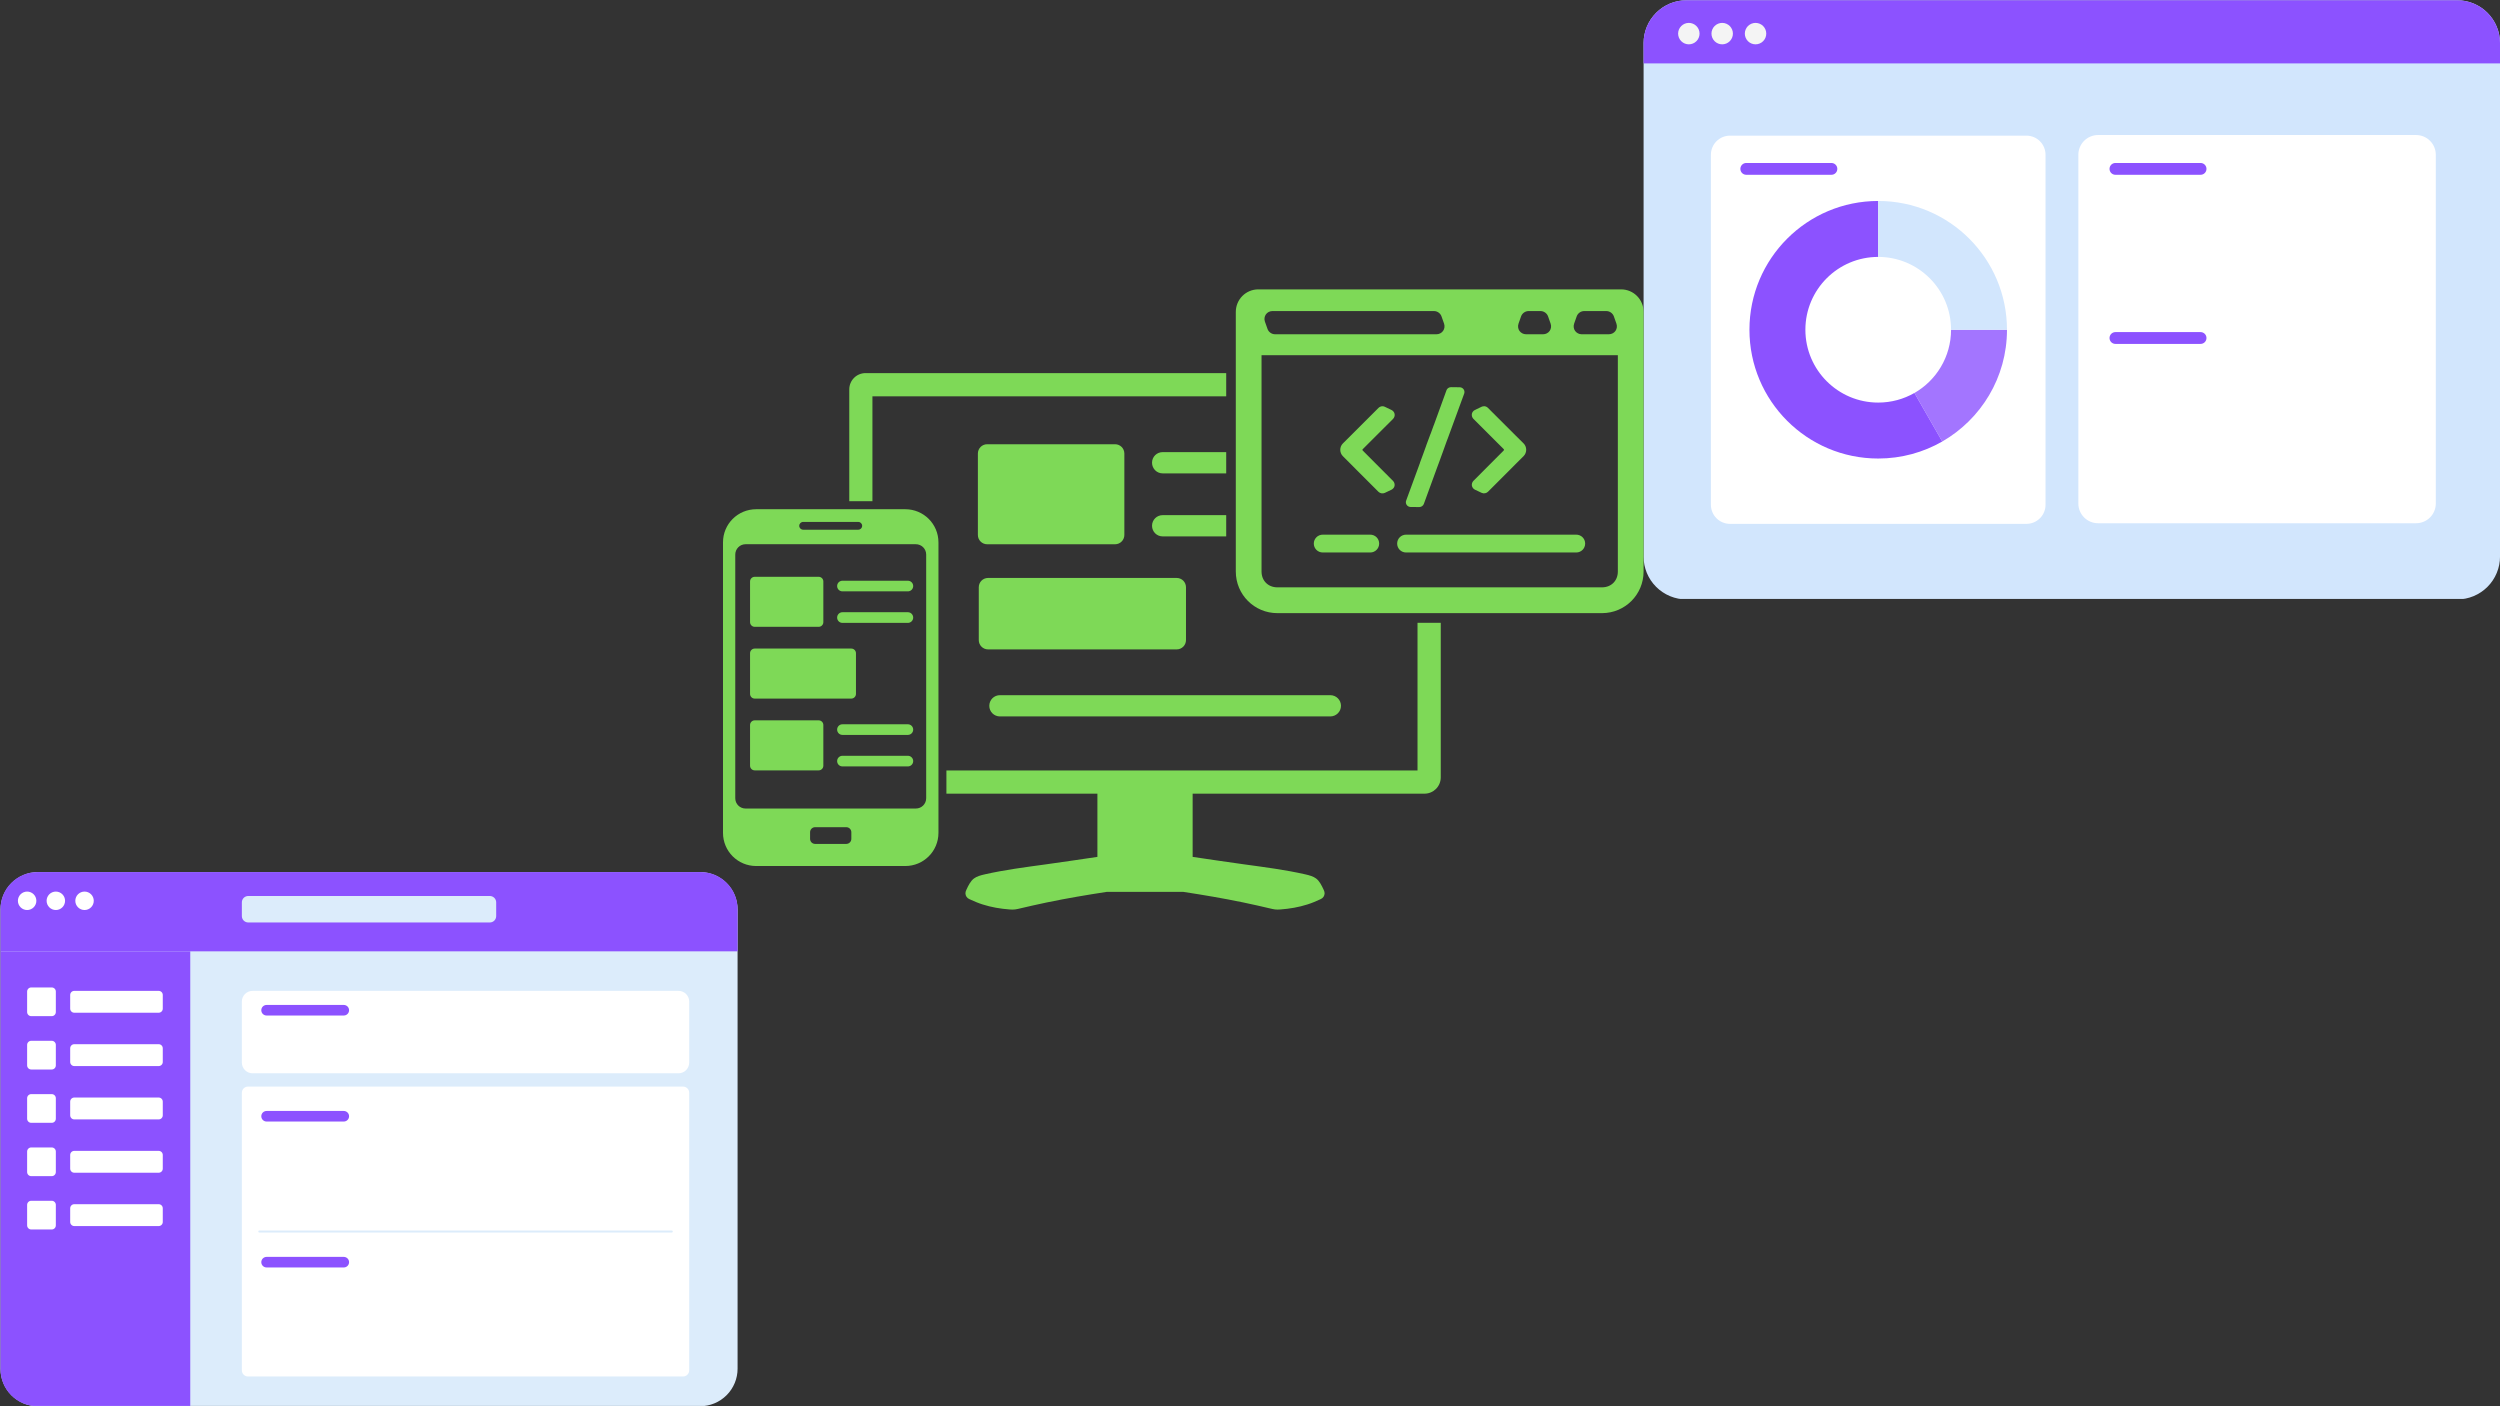 <svg xmlns="http://www.w3.org/2000/svg" xmlns:xlink="http://www.w3.org/1999/xlink" width="1920" zoomAndPan="magnify" viewBox="0 0 1440 810" height="1080" preserveAspectRatio="xMidYMid meet" version="1.0"><rect x="0" y="0" width="1440" height="810" fill="#333333" stroke="none"/><defs><filter x="0%" y="0%" width="100%" height="100%" id="e93086d83d"><feColorMatrix values="0 0 0 0 1 0 0 0 0 1 0 0 0 0 1 0 0 0 1 0" color-interpolation-filters="sRGB"/></filter><clipPath id="cc8cc0eb7f"><path d="M 0 502.316 L 425 502.316 L 425 809.816 L 0 809.816 Z M 0 502.316 " clip-rule="nonzero"/></clipPath><clipPath id="9c09583d34"><path d="M 0 502.316 L 425 502.316 L 425 548 L 0 548 Z M 0 502.316 " clip-rule="nonzero"/></clipPath><clipPath id="4fd6217990"><path d="M 0 547 L 110 547 L 110 809.816 L 0 809.816 Z M 0 547 " clip-rule="nonzero"/></clipPath><clipPath id="4fb5b3e755"><path d="M 946.711 0 L 1440 0 L 1440 345 L 946.711 345 Z M 946.711 0 " clip-rule="nonzero"/></clipPath><clipPath id="d8f554f3fc"><path d="M 946.711 0 L 1440 0 L 1440 37 L 946.711 37 Z M 946.711 0 " clip-rule="nonzero"/></clipPath><mask id="f6db3537c9"><g filter="url(#e93086d83d)"><rect x="-144" width="1728" fill="#000000" y="-81" height="972" fill-opacity="0.8"/></g></mask><clipPath id="13711a9755"><path d="M 0.078 0.121 L 54.801 0.121 L 54.801 65.398 L 0.078 65.398 Z M 0.078 0.121 " clip-rule="nonzero"/></clipPath><clipPath id="80f9980c24"><rect x="0" width="55" y="0" height="66"/></clipPath><clipPath id="9351435449"><path d="M 416.449 166 L 946.699 166 L 946.699 524 L 416.449 524 Z M 416.449 166 " clip-rule="nonzero"/></clipPath></defs><g clip-path="url(#cc8cc0eb7f)"><path fill="#dcecfb" d="M 21.906 502.324 L 403.215 502.324 C 403.922 502.324 404.629 502.359 405.336 502.43 C 406.039 502.5 406.738 502.602 407.434 502.742 C 408.129 502.879 408.816 503.051 409.492 503.258 C 410.172 503.465 410.84 503.703 411.492 503.973 C 412.148 504.242 412.789 504.547 413.414 504.879 C 414.039 505.215 414.645 505.578 415.234 505.973 C 415.824 506.367 416.391 506.789 416.938 507.238 C 417.488 507.688 418.012 508.16 418.512 508.664 C 419.012 509.164 419.488 509.688 419.938 510.234 C 420.387 510.785 420.809 511.352 421.203 511.941 C 421.598 512.531 421.961 513.137 422.293 513.762 C 422.629 514.387 422.93 515.027 423.203 515.68 C 423.473 516.336 423.711 517.004 423.918 517.68 C 424.121 518.359 424.293 519.047 424.434 519.738 C 424.57 520.434 424.676 521.137 424.746 521.84 C 424.812 522.547 424.848 523.254 424.848 523.961 L 424.848 788.348 C 424.848 789.055 424.812 789.762 424.746 790.465 C 424.676 791.172 424.57 791.871 424.434 792.566 C 424.293 793.262 424.121 793.949 423.918 794.625 C 423.711 795.305 423.473 795.973 423.203 796.625 C 422.93 797.281 422.629 797.918 422.293 798.543 C 421.961 799.168 421.598 799.777 421.203 800.367 C 420.809 800.953 420.387 801.523 419.938 802.07 C 419.488 802.617 419.012 803.145 418.512 803.645 C 418.012 804.145 417.488 804.621 416.938 805.07 C 416.391 805.52 415.824 805.941 415.234 806.336 C 414.645 806.73 414.039 807.094 413.414 807.426 C 412.789 807.762 412.148 808.062 411.492 808.336 C 410.84 808.605 410.172 808.844 409.492 809.051 C 408.816 809.254 408.129 809.426 407.434 809.566 C 406.738 809.703 406.039 809.809 405.336 809.875 C 404.629 809.945 403.922 809.98 403.215 809.98 L 21.906 809.98 C 21.199 809.98 20.492 809.945 19.785 809.875 C 19.082 809.809 18.383 809.703 17.688 809.566 C 16.992 809.426 16.305 809.254 15.629 809.051 C 14.949 808.844 14.281 808.605 13.629 808.336 C 12.973 808.062 12.332 807.762 11.707 807.426 C 11.082 807.094 10.477 806.73 9.887 806.336 C 9.297 805.941 8.73 805.52 8.184 805.07 C 7.633 804.621 7.109 804.145 6.609 803.645 C 6.109 803.145 5.633 802.617 5.184 802.07 C 4.734 801.523 4.312 800.953 3.918 800.367 C 3.523 799.777 3.16 799.168 2.828 798.543 C 2.492 797.918 2.191 797.281 1.918 796.625 C 1.648 795.973 1.41 795.305 1.203 794.625 C 1 793.949 0.828 793.262 0.688 792.566 C 0.551 791.871 0.445 791.172 0.375 790.465 C 0.309 789.762 0.273 789.055 0.273 788.348 L 0.273 523.961 C 0.273 523.254 0.309 522.547 0.375 521.84 C 0.445 521.137 0.551 520.434 0.688 519.738 C 0.828 519.047 1 518.359 1.203 517.68 C 1.41 517.004 1.648 516.336 1.918 515.68 C 2.191 515.027 2.492 514.387 2.828 513.762 C 3.16 513.137 3.523 512.531 3.918 511.941 C 4.312 511.352 4.734 510.785 5.184 510.234 C 5.633 509.688 6.109 509.164 6.609 508.664 C 7.109 508.16 7.633 507.688 8.184 507.238 C 8.73 506.789 9.297 506.367 9.887 505.973 C 10.477 505.578 11.082 505.215 11.707 504.879 C 12.332 504.547 12.973 504.242 13.629 503.973 C 14.281 503.703 14.949 503.465 15.629 503.258 C 16.305 503.051 16.992 502.879 17.688 502.742 C 18.383 502.602 19.082 502.5 19.785 502.43 C 20.492 502.359 21.199 502.324 21.906 502.324 Z M 21.906 502.324 " fill-opacity="1" fill-rule="nonzero"/></g><g clip-path="url(#9c09583d34)"><path fill="#8c52ff" d="M 21.531 502.324 L 403.59 502.324 C 415.32 502.324 424.848 511.855 424.848 523.586 L 424.848 547.977 L 0.273 547.977 L 0.273 523.586 C 0.273 511.855 9.801 502.324 21.531 502.324 Z M 21.531 502.324 " fill-opacity="1" fill-rule="nonzero"/></g><path fill="#ffffff" d="M 20.941 518.859 C 20.941 519.207 20.906 519.555 20.84 519.898 C 20.77 520.238 20.668 520.57 20.535 520.895 C 20.402 521.215 20.238 521.523 20.043 521.812 C 19.852 522.102 19.629 522.371 19.383 522.617 C 19.137 522.863 18.867 523.086 18.578 523.277 C 18.289 523.473 17.98 523.637 17.66 523.77 C 17.336 523.902 17.004 524.004 16.664 524.074 C 16.32 524.141 15.977 524.176 15.625 524.176 C 15.277 524.176 14.93 524.141 14.59 524.074 C 14.246 524.004 13.914 523.902 13.594 523.77 C 13.27 523.637 12.965 523.473 12.672 523.277 C 12.383 523.086 12.113 522.863 11.867 522.617 C 11.621 522.371 11.402 522.102 11.207 521.812 C 11.012 521.523 10.848 521.215 10.715 520.895 C 10.582 520.57 10.48 520.238 10.414 519.898 C 10.344 519.555 10.312 519.207 10.312 518.859 C 10.312 518.512 10.344 518.164 10.414 517.824 C 10.48 517.48 10.582 517.148 10.715 516.828 C 10.848 516.504 11.012 516.199 11.207 515.906 C 11.402 515.617 11.621 515.348 11.867 515.102 C 12.113 514.855 12.383 514.637 12.672 514.441 C 12.965 514.246 13.27 514.082 13.594 513.949 C 13.914 513.816 14.246 513.715 14.59 513.648 C 14.93 513.578 15.277 513.547 15.625 513.547 C 15.977 513.547 16.32 513.578 16.664 513.648 C 17.004 513.715 17.336 513.816 17.66 513.949 C 17.98 514.082 18.289 514.246 18.578 514.441 C 18.867 514.637 19.137 514.855 19.383 515.102 C 19.629 515.348 19.852 515.617 20.043 515.906 C 20.238 516.199 20.402 516.504 20.535 516.828 C 20.668 517.148 20.77 517.48 20.84 517.824 C 20.906 518.164 20.941 518.512 20.941 518.859 Z M 20.941 518.859 " fill-opacity="1" fill-rule="nonzero"/><path fill="#ffffff" d="M 37.473 518.859 C 37.473 519.207 37.441 519.555 37.371 519.898 C 37.305 520.238 37.203 520.57 37.07 520.895 C 36.938 521.215 36.773 521.523 36.578 521.812 C 36.387 522.102 36.164 522.371 35.918 522.617 C 35.672 522.863 35.402 523.086 35.113 523.277 C 34.824 523.473 34.516 523.637 34.195 523.77 C 33.871 523.902 33.539 524.004 33.195 524.074 C 32.855 524.141 32.508 524.176 32.16 524.176 C 31.812 524.176 31.465 524.141 31.125 524.074 C 30.781 524.004 30.449 523.902 30.125 523.77 C 29.805 523.637 29.496 523.473 29.207 523.277 C 28.918 523.086 28.648 522.863 28.402 522.617 C 28.156 522.371 27.934 522.102 27.742 521.812 C 27.547 521.523 27.383 521.215 27.25 520.895 C 27.117 520.57 27.016 520.238 26.949 519.898 C 26.879 519.555 26.844 519.207 26.844 518.859 C 26.844 518.512 26.879 518.164 26.949 517.824 C 27.016 517.48 27.117 517.148 27.25 516.828 C 27.383 516.504 27.547 516.199 27.742 515.906 C 27.934 515.617 28.156 515.348 28.402 515.102 C 28.648 514.855 28.918 514.637 29.207 514.441 C 29.496 514.246 29.805 514.082 30.125 513.949 C 30.449 513.816 30.781 513.715 31.125 513.648 C 31.465 513.578 31.812 513.547 32.16 513.547 C 32.508 513.547 32.855 513.578 33.195 513.648 C 33.539 513.715 33.871 513.816 34.195 513.949 C 34.516 514.082 34.824 514.246 35.113 514.441 C 35.402 514.637 35.672 514.855 35.918 515.102 C 36.164 515.348 36.387 515.617 36.578 515.906 C 36.773 516.199 36.938 516.504 37.07 516.828 C 37.203 517.148 37.305 517.48 37.371 517.824 C 37.441 518.164 37.473 518.512 37.473 518.859 Z M 37.473 518.859 " fill-opacity="1" fill-rule="nonzero"/><path fill="#ffffff" d="M 54.008 518.859 C 54.008 519.207 53.977 519.555 53.906 519.898 C 53.84 520.238 53.738 520.57 53.605 520.895 C 53.469 521.215 53.309 521.523 53.113 521.812 C 52.918 522.102 52.699 522.371 52.453 522.617 C 52.207 522.863 51.938 523.086 51.648 523.277 C 51.355 523.473 51.051 523.637 50.727 523.77 C 50.406 523.902 50.074 524.004 49.73 524.074 C 49.391 524.141 49.043 524.176 48.695 524.176 C 48.344 524.176 48 524.141 47.656 524.074 C 47.316 524.004 46.984 523.902 46.66 523.77 C 46.34 523.637 46.031 523.473 45.742 523.277 C 45.453 523.086 45.184 522.863 44.938 522.617 C 44.691 522.371 44.469 522.102 44.273 521.812 C 44.082 521.523 43.918 521.215 43.785 520.895 C 43.652 520.57 43.551 520.238 43.48 519.898 C 43.414 519.555 43.379 519.207 43.379 518.859 C 43.379 518.512 43.414 518.164 43.48 517.824 C 43.551 517.48 43.652 517.148 43.785 516.828 C 43.918 516.504 44.082 516.199 44.273 515.906 C 44.469 515.617 44.691 515.348 44.938 515.102 C 45.184 514.855 45.453 514.637 45.742 514.441 C 46.031 514.246 46.34 514.082 46.66 513.949 C 46.984 513.816 47.316 513.715 47.656 513.648 C 48 513.578 48.344 513.547 48.695 513.547 C 49.043 513.547 49.391 513.578 49.73 513.648 C 50.074 513.715 50.406 513.816 50.727 513.949 C 51.051 514.082 51.355 514.246 51.648 514.441 C 51.938 514.637 52.207 514.855 52.453 515.102 C 52.699 515.348 52.918 515.617 53.113 515.906 C 53.309 516.199 53.469 516.504 53.605 516.828 C 53.738 517.148 53.84 517.48 53.906 517.824 C 53.977 518.164 54.008 518.512 54.008 518.859 Z M 54.008 518.859 " fill-opacity="1" fill-rule="nonzero"/><path fill="#dcecfb" d="M 142.98 516.09 L 282.129 516.09 C 282.617 516.09 283.086 516.184 283.535 516.371 C 283.984 516.559 284.383 516.824 284.727 517.168 C 285.07 517.512 285.336 517.91 285.523 518.359 C 285.711 518.809 285.805 519.277 285.805 519.766 L 285.805 527.668 C 285.805 528.152 285.711 528.621 285.523 529.074 C 285.336 529.523 285.07 529.922 284.727 530.266 C 284.383 530.609 283.984 530.875 283.535 531.062 C 283.086 531.25 282.617 531.344 282.129 531.344 L 142.98 531.344 C 142.496 531.344 142.027 531.25 141.574 531.062 C 141.125 530.875 140.727 530.609 140.383 530.266 C 140.039 529.922 139.773 529.523 139.586 529.074 C 139.398 528.621 139.309 528.152 139.309 527.668 L 139.309 519.766 C 139.309 519.277 139.398 518.809 139.586 518.359 C 139.773 517.91 140.039 517.512 140.383 517.168 C 140.727 516.824 141.125 516.559 141.574 516.371 C 142.027 516.184 142.496 516.09 142.98 516.09 Z M 142.98 516.09 " fill-opacity="1" fill-rule="nonzero"/><g clip-path="url(#4fd6217990)"><path fill="#8c52ff" d="M 0.273 547.977 L 109.59 547.977 L 109.59 809.98 L 21.531 809.98 C 9.801 809.98 0.273 800.453 0.273 788.723 Z M 0.273 547.977 " fill-opacity="1" fill-rule="nonzero"/></g><path fill="#ffffff" d="M 142.852 625.875 L 393.441 625.875 C 393.91 625.875 394.363 625.965 394.797 626.145 C 395.23 626.324 395.613 626.578 395.945 626.914 C 396.277 627.246 396.535 627.629 396.715 628.062 C 396.895 628.496 396.984 628.949 396.984 629.418 L 396.984 789.312 C 396.984 789.781 396.895 790.234 396.715 790.668 C 396.535 791.102 396.277 791.484 395.945 791.82 C 395.613 792.152 395.23 792.406 394.797 792.586 C 394.363 792.766 393.91 792.855 393.441 792.855 L 142.852 792.855 C 142.379 792.855 141.93 792.766 141.492 792.586 C 141.059 792.406 140.676 792.152 140.344 791.82 C 140.012 791.484 139.758 791.102 139.578 790.668 C 139.398 790.234 139.309 789.781 139.309 789.312 L 139.309 629.418 C 139.309 628.949 139.398 628.496 139.578 628.062 C 139.758 627.629 140.012 627.246 140.344 626.914 C 140.676 626.578 141.059 626.324 141.492 626.145 C 141.93 625.965 142.379 625.875 142.852 625.875 Z M 142.852 625.875 " fill-opacity="1" fill-rule="nonzero"/><path fill="#ffffff" d="M 145.477 570.734 L 390.812 570.734 C 391.219 570.734 391.621 570.773 392.016 570.852 C 392.414 570.93 392.801 571.047 393.176 571.203 C 393.547 571.359 393.902 571.547 394.242 571.773 C 394.578 571.996 394.891 572.254 395.176 572.539 C 395.461 572.828 395.719 573.137 395.941 573.477 C 396.168 573.812 396.359 574.168 396.512 574.543 C 396.668 574.918 396.785 575.301 396.863 575.699 C 396.941 576.098 396.984 576.496 396.984 576.902 L 396.984 612.047 C 396.984 612.453 396.941 612.855 396.863 613.254 C 396.785 613.648 396.668 614.035 396.512 614.41 C 396.359 614.785 396.168 615.141 395.941 615.477 C 395.719 615.812 395.461 616.125 395.176 616.41 C 394.891 616.699 394.578 616.953 394.242 617.18 C 393.902 617.402 393.547 617.594 393.176 617.75 C 392.801 617.902 392.414 618.02 392.016 618.102 C 391.621 618.18 391.219 618.219 390.812 618.219 L 145.477 618.219 C 145.07 618.219 144.672 618.18 144.273 618.102 C 143.875 618.02 143.488 617.902 143.117 617.75 C 142.742 617.594 142.387 617.402 142.051 617.18 C 141.711 616.953 141.398 616.699 141.113 616.41 C 140.828 616.125 140.57 615.812 140.348 615.477 C 140.121 615.141 139.93 614.785 139.777 614.41 C 139.621 614.035 139.504 613.648 139.426 613.254 C 139.348 612.855 139.309 612.453 139.309 612.047 L 139.309 576.902 C 139.309 576.496 139.348 576.098 139.426 575.699 C 139.504 575.301 139.621 574.918 139.777 574.543 C 139.93 574.168 140.121 573.812 140.348 573.477 C 140.57 573.137 140.828 572.828 141.113 572.539 C 141.398 572.254 141.711 571.996 142.051 571.773 C 142.387 571.547 142.742 571.359 143.117 571.203 C 143.488 571.047 143.875 570.93 144.273 570.852 C 144.672 570.773 145.07 570.734 145.477 570.734 Z M 145.477 570.734 " fill-opacity="1" fill-rule="nonzero"/><path fill="#ffffff" d="M 17.988 568.77 L 29.797 568.77 C 30.109 568.77 30.414 568.828 30.703 568.949 C 30.992 569.066 31.246 569.238 31.469 569.461 C 31.691 569.68 31.859 569.938 31.98 570.227 C 32.102 570.516 32.16 570.816 32.16 571.129 L 32.16 582.941 C 32.16 583.254 32.102 583.555 31.98 583.844 C 31.859 584.133 31.691 584.391 31.469 584.609 C 31.246 584.832 30.992 585.004 30.703 585.121 C 30.414 585.242 30.109 585.301 29.797 585.301 L 17.988 585.301 C 17.676 585.301 17.375 585.242 17.082 585.121 C 16.793 585.004 16.539 584.832 16.316 584.609 C 16.098 584.391 15.926 584.133 15.805 583.844 C 15.688 583.555 15.625 583.254 15.625 582.941 L 15.625 571.129 C 15.625 570.816 15.688 570.516 15.805 570.227 C 15.926 569.938 16.098 569.68 16.316 569.461 C 16.539 569.238 16.793 569.066 17.082 568.949 C 17.375 568.828 17.676 568.77 17.988 568.77 Z M 17.988 568.77 " fill-opacity="1" fill-rule="nonzero"/><path fill="#ffffff" d="M 42.789 570.734 L 91.395 570.734 C 91.707 570.734 92.008 570.793 92.297 570.914 C 92.586 571.031 92.844 571.203 93.062 571.426 C 93.285 571.648 93.457 571.902 93.578 572.191 C 93.695 572.48 93.758 572.781 93.758 573.094 L 93.758 580.977 C 93.758 581.289 93.695 581.59 93.578 581.879 C 93.457 582.168 93.285 582.426 93.062 582.645 C 92.844 582.867 92.586 583.039 92.297 583.156 C 92.008 583.277 91.707 583.336 91.395 583.336 L 42.789 583.336 C 42.477 583.336 42.176 583.277 41.887 583.156 C 41.598 583.039 41.34 582.867 41.117 582.645 C 40.898 582.426 40.727 582.168 40.605 581.879 C 40.488 581.59 40.426 581.289 40.426 580.977 L 40.426 573.094 C 40.426 572.781 40.488 572.48 40.605 572.191 C 40.727 571.902 40.898 571.648 41.117 571.426 C 41.34 571.203 41.598 571.031 41.887 570.914 C 42.176 570.793 42.477 570.734 42.789 570.734 Z M 42.789 570.734 " fill-opacity="1" fill-rule="nonzero"/><path fill="#ffffff" d="M 17.988 599.496 L 29.797 599.496 C 30.109 599.496 30.414 599.555 30.703 599.676 C 30.992 599.793 31.246 599.965 31.469 600.188 C 31.691 600.41 31.859 600.664 31.98 600.953 C 32.102 601.242 32.16 601.543 32.16 601.855 L 32.16 613.668 C 32.16 613.98 32.102 614.281 31.98 614.57 C 31.859 614.859 31.691 615.117 31.469 615.336 C 31.246 615.559 30.992 615.73 30.703 615.848 C 30.414 615.969 30.109 616.031 29.797 616.031 L 17.988 616.031 C 17.676 616.031 17.375 615.969 17.082 615.848 C 16.793 615.73 16.539 615.559 16.316 615.336 C 16.098 615.117 15.926 614.859 15.805 614.57 C 15.688 614.281 15.625 613.98 15.625 613.668 L 15.625 601.855 C 15.625 601.543 15.688 601.242 15.805 600.953 C 15.926 600.664 16.098 600.41 16.316 600.188 C 16.539 599.965 16.793 599.793 17.082 599.676 C 17.375 599.555 17.676 599.496 17.988 599.496 Z M 17.988 599.496 " fill-opacity="1" fill-rule="nonzero"/><path fill="#ffffff" d="M 42.789 601.449 L 91.395 601.449 C 91.707 601.449 92.008 601.512 92.297 601.629 C 92.586 601.75 92.844 601.922 93.062 602.141 C 93.285 602.363 93.457 602.617 93.578 602.906 C 93.695 603.199 93.758 603.5 93.758 603.812 L 93.758 611.691 C 93.758 612.004 93.695 612.305 93.578 612.598 C 93.457 612.887 93.285 613.141 93.062 613.363 C 92.844 613.582 92.586 613.754 92.297 613.875 C 92.008 613.996 91.707 614.055 91.395 614.055 L 42.789 614.055 C 42.477 614.055 42.176 613.996 41.887 613.875 C 41.598 613.754 41.34 613.582 41.117 613.363 C 40.898 613.141 40.727 612.887 40.605 612.598 C 40.488 612.305 40.426 612.004 40.426 611.691 L 40.426 603.812 C 40.426 603.5 40.488 603.199 40.605 602.906 C 40.727 602.617 40.898 602.363 41.117 602.141 C 41.34 601.922 41.598 601.75 41.887 601.629 C 42.176 601.512 42.477 601.449 42.789 601.449 Z M 42.789 601.449 " fill-opacity="1" fill-rule="nonzero"/><path fill="#ffffff" d="M 17.988 630.211 L 29.797 630.211 C 30.109 630.211 30.414 630.273 30.703 630.391 C 30.992 630.512 31.246 630.684 31.469 630.902 C 31.691 631.125 31.859 631.379 31.98 631.668 C 32.102 631.961 32.16 632.262 32.16 632.574 L 32.16 644.383 C 32.16 644.695 32.102 645 31.98 645.289 C 31.859 645.578 31.691 645.832 31.469 646.055 C 31.246 646.277 30.992 646.445 30.703 646.566 C 30.414 646.688 30.109 646.746 29.797 646.746 L 17.988 646.746 C 17.676 646.746 17.375 646.688 17.082 646.566 C 16.793 646.445 16.539 646.277 16.316 646.055 C 16.098 645.832 15.926 645.578 15.805 645.289 C 15.688 645 15.625 644.695 15.625 644.383 L 15.625 632.574 C 15.625 632.262 15.688 631.961 15.805 631.668 C 15.926 631.379 16.098 631.125 16.316 630.902 C 16.539 630.684 16.793 630.512 17.082 630.391 C 17.375 630.273 17.676 630.211 17.988 630.211 Z M 17.988 630.211 " fill-opacity="1" fill-rule="nonzero"/><path fill="#ffffff" d="M 42.789 632.176 L 91.395 632.176 C 91.707 632.176 92.008 632.238 92.297 632.355 C 92.586 632.477 92.844 632.648 93.062 632.867 C 93.285 633.09 93.457 633.344 93.578 633.637 C 93.695 633.926 93.758 634.227 93.758 634.539 L 93.758 642.418 C 93.758 642.73 93.695 643.035 93.578 643.324 C 93.457 643.613 93.285 643.867 93.062 644.09 C 92.844 644.312 92.586 644.48 92.297 644.602 C 92.008 644.723 91.707 644.781 91.395 644.781 L 42.789 644.781 C 42.477 644.781 42.176 644.723 41.887 644.602 C 41.598 644.48 41.34 644.312 41.117 644.09 C 40.898 643.867 40.727 643.613 40.605 643.324 C 40.488 643.035 40.426 642.73 40.426 642.418 L 40.426 634.539 C 40.426 634.227 40.488 633.926 40.605 633.637 C 40.727 633.344 40.898 633.09 41.117 632.867 C 41.34 632.648 41.598 632.477 41.887 632.355 C 42.176 632.238 42.477 632.176 42.789 632.176 Z M 42.789 632.176 " fill-opacity="1" fill-rule="nonzero"/><path fill="#ffffff" d="M 17.988 660.93 L 29.797 660.93 C 30.109 660.93 30.414 660.988 30.703 661.109 C 30.992 661.227 31.246 661.398 31.469 661.621 C 31.691 661.84 31.859 662.098 31.98 662.387 C 32.102 662.676 32.16 662.977 32.16 663.289 L 32.16 675.102 C 32.16 675.414 32.102 675.715 31.98 676.004 C 31.859 676.293 31.691 676.551 31.469 676.77 C 31.246 676.992 30.992 677.164 30.703 677.281 C 30.414 677.402 30.109 677.461 29.797 677.461 L 17.988 677.461 C 17.676 677.461 17.375 677.402 17.082 677.281 C 16.793 677.164 16.539 676.992 16.316 676.77 C 16.098 676.551 15.926 676.293 15.805 676.004 C 15.688 675.715 15.625 675.414 15.625 675.102 L 15.625 663.289 C 15.625 662.977 15.688 662.676 15.805 662.387 C 15.926 662.098 16.098 661.84 16.316 661.621 C 16.539 661.398 16.793 661.227 17.082 661.109 C 17.375 660.988 17.676 660.93 17.988 660.93 Z M 17.988 660.93 " fill-opacity="1" fill-rule="nonzero"/><path fill="#ffffff" d="M 42.789 662.895 L 91.395 662.895 C 91.707 662.895 92.008 662.953 92.297 663.074 C 92.586 663.191 92.844 663.363 93.062 663.586 C 93.285 663.809 93.457 664.062 93.578 664.352 C 93.695 664.641 93.758 664.941 93.758 665.254 L 93.758 673.137 C 93.758 673.449 93.695 673.75 93.578 674.039 C 93.457 674.328 93.285 674.586 93.062 674.805 C 92.844 675.027 92.586 675.199 92.297 675.316 C 92.008 675.438 91.707 675.496 91.395 675.496 L 42.789 675.496 C 42.477 675.496 42.176 675.438 41.887 675.316 C 41.598 675.199 41.34 675.027 41.117 674.805 C 40.898 674.586 40.727 674.328 40.605 674.039 C 40.488 673.75 40.426 673.449 40.426 673.137 L 40.426 665.254 C 40.426 664.941 40.488 664.641 40.605 664.352 C 40.727 664.062 40.898 663.809 41.117 663.586 C 41.34 663.363 41.598 663.191 41.887 663.074 C 42.176 662.953 42.477 662.895 42.789 662.895 Z M 42.789 662.895 " fill-opacity="1" fill-rule="nonzero"/><path fill="#ffffff" d="M 17.988 691.645 L 29.797 691.645 C 30.109 691.645 30.414 691.703 30.703 691.824 C 30.992 691.945 31.246 692.117 31.469 692.336 C 31.691 692.559 31.859 692.812 31.98 693.102 C 32.102 693.391 32.16 693.695 32.16 694.008 L 32.16 705.816 C 32.16 706.129 32.102 706.434 31.98 706.723 C 31.859 707.012 31.691 707.266 31.469 707.488 C 31.246 707.707 30.992 707.879 30.703 708 C 30.414 708.121 30.109 708.18 29.797 708.18 L 17.988 708.18 C 17.676 708.18 17.375 708.121 17.082 708 C 16.793 707.879 16.539 707.707 16.316 707.488 C 16.098 707.266 15.926 707.012 15.805 706.723 C 15.688 706.434 15.625 706.129 15.625 705.816 L 15.625 694.008 C 15.625 693.695 15.688 693.391 15.805 693.102 C 15.926 692.812 16.098 692.559 16.316 692.336 C 16.539 692.117 16.793 691.945 17.082 691.824 C 17.375 691.703 17.676 691.645 17.988 691.645 Z M 17.988 691.645 " fill-opacity="1" fill-rule="nonzero"/><path fill="#ffffff" d="M 42.789 693.609 L 91.395 693.609 C 91.707 693.609 92.008 693.672 92.297 693.789 C 92.586 693.91 92.844 694.082 93.062 694.301 C 93.285 694.523 93.457 694.777 93.578 695.066 C 93.695 695.359 93.758 695.66 93.758 695.973 L 93.758 703.852 C 93.758 704.164 93.695 704.469 93.578 704.758 C 93.457 705.047 93.285 705.301 93.062 705.523 C 92.844 705.742 92.586 705.914 92.297 706.035 C 92.008 706.156 91.707 706.215 91.395 706.215 L 42.789 706.215 C 42.477 706.215 42.176 706.156 41.887 706.035 C 41.598 705.914 41.34 705.742 41.117 705.523 C 40.898 705.301 40.727 705.047 40.605 704.758 C 40.488 704.469 40.426 704.164 40.426 703.852 L 40.426 695.973 C 40.426 695.66 40.488 695.359 40.605 695.066 C 40.727 694.777 40.898 694.523 41.117 694.301 C 41.34 694.082 41.598 693.91 41.887 693.789 C 42.176 693.672 42.477 693.609 42.789 693.609 Z M 42.789 693.609 " fill-opacity="1" fill-rule="nonzero"/><path fill="#8c52ff" d="M 153.551 639.914 L 198.023 639.914 C 198.426 639.914 198.812 639.992 199.188 640.145 C 199.559 640.301 199.891 640.52 200.176 640.805 C 200.461 641.09 200.68 641.422 200.836 641.793 C 200.988 642.168 201.066 642.555 201.066 642.957 C 201.066 643.363 200.988 643.75 200.836 644.125 C 200.68 644.496 200.461 644.824 200.176 645.109 C 199.891 645.398 199.559 645.617 199.188 645.77 C 198.812 645.926 198.426 646.004 198.023 646.004 L 153.551 646.004 C 153.148 646.004 152.758 645.926 152.387 645.77 C 152.012 645.617 151.684 645.398 151.398 645.109 C 151.113 644.824 150.891 644.496 150.738 644.125 C 150.582 643.75 150.508 643.363 150.508 642.957 C 150.508 642.555 150.582 642.168 150.738 641.793 C 150.891 641.422 151.113 641.09 151.398 640.805 C 151.684 640.52 152.012 640.301 152.387 640.145 C 152.758 639.992 153.148 639.914 153.551 639.914 Z M 153.551 639.914 " fill-opacity="1" fill-rule="nonzero"/><path fill="#8c52ff" d="M 153.551 578.848 L 198.023 578.848 C 198.426 578.848 198.812 578.926 199.188 579.078 C 199.559 579.234 199.891 579.453 200.176 579.738 C 200.461 580.023 200.68 580.355 200.836 580.727 C 200.988 581.102 201.066 581.488 201.066 581.891 C 201.066 582.297 200.988 582.684 200.836 583.059 C 200.68 583.43 200.461 583.758 200.176 584.043 C 199.891 584.328 199.559 584.551 199.188 584.703 C 198.812 584.859 198.426 584.938 198.023 584.938 L 153.551 584.938 C 153.148 584.938 152.758 584.859 152.387 584.703 C 152.012 584.551 151.684 584.328 151.398 584.043 C 151.113 583.758 150.891 583.43 150.738 583.059 C 150.582 582.684 150.508 582.297 150.508 581.891 C 150.508 581.488 150.582 581.102 150.738 580.727 C 150.891 580.355 151.113 580.023 151.398 579.738 C 151.684 579.453 152.012 579.234 152.387 579.078 C 152.758 578.926 153.148 578.848 153.551 578.848 Z M 153.551 578.848 " fill-opacity="1" fill-rule="nonzero"/><path fill="#8c52ff" d="M 153.551 723.969 L 198.023 723.969 C 198.426 723.969 198.812 724.047 199.188 724.203 C 199.559 724.355 199.891 724.578 200.176 724.863 C 200.461 725.148 200.68 725.477 200.836 725.848 C 200.988 726.223 201.066 726.609 201.066 727.016 C 201.066 727.418 200.988 727.805 200.836 728.18 C 200.68 728.551 200.461 728.883 200.176 729.168 C 199.891 729.453 199.559 729.672 199.188 729.828 C 198.812 729.98 198.426 730.059 198.023 730.059 L 153.551 730.059 C 153.148 730.059 152.758 729.98 152.387 729.828 C 152.012 729.672 151.684 729.453 151.398 729.168 C 151.113 728.883 150.891 728.551 150.738 728.18 C 150.582 727.805 150.508 727.418 150.508 727.016 C 150.508 726.609 150.582 726.223 150.738 725.848 C 150.891 725.477 151.113 725.148 151.398 724.863 C 151.684 724.578 152.012 724.355 152.387 724.203 C 152.758 724.047 153.148 723.969 153.551 723.969 Z M 153.551 723.969 " fill-opacity="1" fill-rule="nonzero"/><path fill="#dcecfb" d="M 386.922 709.949 L 149.387 709.949 C 149.059 709.949 148.797 709.688 148.797 709.359 C 148.797 709.035 149.059 708.77 149.387 708.77 L 386.922 708.77 C 387.25 708.77 387.516 709.035 387.516 709.359 C 387.516 709.688 387.25 709.949 386.922 709.949 Z M 386.922 709.949 " fill-opacity="1" fill-rule="nonzero"/><g clip-path="url(#4fb5b3e755)"><path fill="#d2e6fd" d="M 971.398 0.148 L 1415.309 0.148 C 1416.117 0.148 1416.926 0.188 1417.73 0.27 C 1418.535 0.348 1419.336 0.465 1420.129 0.625 C 1420.922 0.781 1421.707 0.977 1422.48 1.211 C 1423.254 1.449 1424.016 1.719 1424.762 2.027 C 1425.508 2.34 1426.238 2.684 1426.953 3.066 C 1427.668 3.445 1428.359 3.863 1429.031 4.312 C 1429.707 4.762 1430.355 5.242 1430.98 5.754 C 1431.605 6.27 1432.203 6.812 1432.777 7.383 C 1433.348 7.957 1433.891 8.555 1434.402 9.18 C 1434.918 9.805 1435.398 10.453 1435.848 11.125 C 1436.297 11.801 1436.711 12.492 1437.094 13.207 C 1437.477 13.918 1437.82 14.648 1438.129 15.398 C 1438.438 16.145 1438.711 16.906 1438.945 17.68 C 1439.18 18.453 1439.379 19.238 1439.535 20.031 C 1439.691 20.824 1439.812 21.621 1439.891 22.43 C 1439.969 23.234 1440.012 24.039 1440.012 24.848 L 1440.012 320.562 C 1440.012 321.371 1439.969 322.18 1439.891 322.984 C 1439.812 323.789 1439.691 324.586 1439.535 325.383 C 1439.379 326.176 1439.18 326.957 1438.945 327.73 C 1438.711 328.508 1438.438 329.266 1438.129 330.016 C 1437.82 330.762 1437.477 331.492 1437.094 332.207 C 1436.711 332.918 1436.297 333.613 1435.848 334.285 C 1435.398 334.957 1434.918 335.605 1434.402 336.23 C 1433.891 336.855 1433.348 337.457 1432.777 338.027 C 1432.203 338.602 1431.605 339.141 1430.98 339.656 C 1430.355 340.168 1429.707 340.648 1429.031 341.098 C 1428.359 341.551 1427.668 341.965 1426.953 342.344 C 1426.238 342.727 1425.508 343.074 1424.762 343.383 C 1424.016 343.691 1423.254 343.965 1422.48 344.199 C 1421.707 344.434 1420.922 344.629 1420.129 344.789 C 1419.336 344.945 1418.535 345.062 1417.73 345.145 C 1416.926 345.223 1416.117 345.262 1415.309 345.262 L 971.398 345.262 C 970.59 345.262 969.781 345.223 968.977 345.145 C 968.172 345.062 967.371 344.945 966.578 344.789 C 965.785 344.629 965 344.434 964.227 344.199 C 963.453 343.965 962.691 343.691 961.945 343.383 C 961.199 343.074 960.469 342.727 959.754 342.344 C 959.039 341.965 958.348 341.551 957.676 341.098 C 957.004 340.648 956.352 340.168 955.727 339.656 C 955.102 339.141 954.504 338.602 953.934 338.027 C 953.359 337.457 952.816 336.855 952.305 336.23 C 951.789 335.605 951.309 334.957 950.859 334.285 C 950.41 333.613 949.996 332.918 949.613 332.207 C 949.234 331.492 948.887 330.762 948.578 330.016 C 948.27 329.266 947.996 328.508 947.762 327.73 C 947.527 326.957 947.328 326.176 947.172 325.383 C 947.016 324.586 946.895 323.789 946.816 322.984 C 946.738 322.18 946.699 321.371 946.699 320.562 L 946.699 24.848 C 946.699 24.039 946.738 23.234 946.816 22.43 C 946.895 21.621 947.016 20.824 947.172 20.031 C 947.328 19.238 947.527 18.453 947.762 17.68 C 947.996 16.906 948.27 16.145 948.578 15.398 C 948.887 14.648 949.234 13.918 949.613 13.207 C 949.996 12.492 950.41 11.801 950.859 11.125 C 951.309 10.453 951.789 9.805 952.305 9.18 C 952.816 8.555 953.359 7.957 953.934 7.383 C 954.504 6.812 955.102 6.27 955.727 5.754 C 956.352 5.242 957.004 4.762 957.676 4.312 C 958.348 3.863 959.039 3.445 959.754 3.066 C 960.469 2.684 961.199 2.34 961.945 2.027 C 962.691 1.719 963.453 1.449 964.227 1.211 C 965 0.977 965.785 0.781 966.578 0.625 C 967.371 0.465 968.172 0.348 968.977 0.27 C 969.781 0.188 970.59 0.148 971.398 0.148 Z M 971.398 0.148 " fill-opacity="1" fill-rule="nonzero"/></g><g clip-path="url(#d8f554f3fc)"><path fill="#8c52ff" d="M 971.398 0.148 L 1415.309 0.148 C 1428.938 0.148 1440.012 11.223 1440.012 24.848 L 1440.012 36.512 L 946.699 36.512 L 946.699 24.848 C 946.699 11.223 957.77 0.148 971.398 0.148 Z M 971.398 0.148 " fill-opacity="1" fill-rule="nonzero"/></g><path fill="#f4f4f4" d="M 978.945 19.359 C 978.945 19.766 978.906 20.168 978.824 20.566 C 978.746 20.961 978.629 21.348 978.473 21.723 C 978.32 22.098 978.129 22.453 977.902 22.789 C 977.68 23.129 977.422 23.441 977.137 23.727 C 976.848 24.012 976.539 24.27 976.199 24.496 C 975.863 24.719 975.508 24.91 975.133 25.066 C 974.758 25.219 974.371 25.336 973.973 25.418 C 973.578 25.496 973.176 25.535 972.77 25.535 C 972.363 25.535 971.961 25.496 971.566 25.418 C 971.168 25.336 970.781 25.219 970.406 25.066 C 970.031 24.91 969.676 24.719 969.34 24.496 C 969 24.27 968.691 24.012 968.402 23.727 C 968.117 23.441 967.859 23.129 967.637 22.789 C 967.41 22.453 967.219 22.098 967.066 21.723 C 966.91 21.348 966.793 20.961 966.715 20.566 C 966.633 20.168 966.594 19.766 966.594 19.359 C 966.594 18.953 966.633 18.555 966.715 18.156 C 966.793 17.758 966.91 17.371 967.066 16.996 C 967.219 16.621 967.41 16.266 967.637 15.93 C 967.859 15.594 968.117 15.281 968.402 14.992 C 968.691 14.707 969 14.449 969.34 14.227 C 969.676 14 970.031 13.809 970.406 13.656 C 970.781 13.5 971.168 13.383 971.566 13.305 C 971.961 13.227 972.363 13.184 972.77 13.184 C 973.176 13.184 973.578 13.227 973.973 13.305 C 974.371 13.383 974.758 13.5 975.133 13.656 C 975.508 13.809 975.863 14 976.199 14.227 C 976.539 14.449 976.848 14.707 977.137 14.992 C 977.422 15.281 977.68 15.594 977.902 15.93 C 978.129 16.266 978.32 16.621 978.473 16.996 C 978.629 17.371 978.746 17.758 978.824 18.156 C 978.906 18.555 978.945 18.953 978.945 19.359 Z M 978.945 19.359 " fill-opacity="1" fill-rule="nonzero"/><path fill="#f4f4f4" d="M 998.156 19.359 C 998.156 19.766 998.117 20.168 998.035 20.566 C 997.957 20.961 997.84 21.348 997.684 21.723 C 997.531 22.098 997.34 22.453 997.113 22.789 C 996.891 23.129 996.633 23.441 996.348 23.727 C 996.059 24.012 995.75 24.27 995.41 24.496 C 995.074 24.719 994.719 24.91 994.344 25.066 C 993.969 25.219 993.582 25.336 993.184 25.418 C 992.789 25.496 992.387 25.535 991.98 25.535 C 991.574 25.535 991.172 25.496 990.777 25.418 C 990.379 25.336 989.992 25.219 989.617 25.066 C 989.242 24.91 988.887 24.719 988.551 24.496 C 988.211 24.27 987.902 24.012 987.613 23.727 C 987.328 23.441 987.07 23.129 986.848 22.789 C 986.621 22.453 986.43 22.098 986.277 21.723 C 986.121 21.348 986.004 20.961 985.926 20.566 C 985.844 20.168 985.805 19.766 985.805 19.359 C 985.805 18.953 985.844 18.555 985.926 18.156 C 986.004 17.758 986.121 17.371 986.277 16.996 C 986.43 16.621 986.621 16.266 986.848 15.93 C 987.07 15.594 987.328 15.281 987.613 14.992 C 987.902 14.707 988.211 14.449 988.551 14.227 C 988.887 14 989.242 13.809 989.617 13.656 C 989.992 13.5 990.379 13.383 990.777 13.305 C 991.172 13.227 991.574 13.184 991.98 13.184 C 992.387 13.184 992.789 13.227 993.184 13.305 C 993.582 13.383 993.969 13.5 994.344 13.656 C 994.719 13.809 995.074 14 995.41 14.227 C 995.75 14.449 996.059 14.707 996.348 14.992 C 996.633 15.281 996.891 15.594 997.113 15.93 C 997.34 16.266 997.531 16.621 997.684 16.996 C 997.84 17.371 997.957 17.758 998.035 18.156 C 998.117 18.555 998.156 18.953 998.156 19.359 Z M 998.156 19.359 " fill-opacity="1" fill-rule="nonzero"/><path fill="#f4f4f4" d="M 1017.367 19.359 C 1017.367 19.766 1017.328 20.168 1017.246 20.566 C 1017.168 20.961 1017.051 21.348 1016.898 21.723 C 1016.742 22.098 1016.551 22.453 1016.324 22.789 C 1016.102 23.129 1015.844 23.441 1015.559 23.727 C 1015.27 24.012 1014.961 24.27 1014.621 24.496 C 1014.285 24.719 1013.93 24.91 1013.555 25.066 C 1013.18 25.219 1012.793 25.336 1012.395 25.418 C 1012 25.496 1011.598 25.535 1011.191 25.535 C 1010.785 25.535 1010.383 25.496 1009.988 25.418 C 1009.59 25.336 1009.203 25.219 1008.828 25.066 C 1008.453 24.91 1008.098 24.719 1007.762 24.496 C 1007.426 24.27 1007.113 24.012 1006.824 23.727 C 1006.539 23.441 1006.281 23.129 1006.059 22.789 C 1005.832 22.453 1005.641 22.098 1005.488 21.723 C 1005.332 21.348 1005.215 20.961 1005.137 20.566 C 1005.055 20.168 1005.016 19.766 1005.016 19.359 C 1005.016 18.953 1005.055 18.555 1005.137 18.156 C 1005.215 17.758 1005.332 17.371 1005.488 16.996 C 1005.641 16.621 1005.832 16.266 1006.059 15.93 C 1006.281 15.594 1006.539 15.281 1006.824 14.992 C 1007.113 14.707 1007.426 14.449 1007.762 14.227 C 1008.098 14 1008.453 13.809 1008.828 13.656 C 1009.203 13.5 1009.59 13.383 1009.988 13.305 C 1010.383 13.227 1010.785 13.184 1011.191 13.184 C 1011.598 13.184 1012 13.227 1012.395 13.305 C 1012.793 13.383 1013.18 13.5 1013.555 13.656 C 1013.93 13.809 1014.285 14 1014.621 14.227 C 1014.961 14.449 1015.27 14.707 1015.559 14.992 C 1015.844 15.281 1016.102 15.594 1016.324 15.93 C 1016.551 16.266 1016.742 16.621 1016.898 16.996 C 1017.051 17.371 1017.168 17.758 1017.246 18.156 C 1017.328 18.555 1017.367 18.953 1017.367 19.359 Z M 1017.367 19.359 " fill-opacity="1" fill-rule="nonzero"/><path fill="#ffffff" d="M 996.477 78.129 L 1167.223 78.129 C 1167.945 78.129 1168.66 78.199 1169.367 78.34 C 1170.078 78.48 1170.766 78.691 1171.434 78.965 C 1172.102 79.242 1172.734 79.582 1173.336 79.984 C 1173.934 80.383 1174.492 80.84 1175 81.352 C 1175.512 81.863 1175.969 82.418 1176.371 83.02 C 1176.77 83.617 1177.109 84.254 1177.387 84.922 C 1177.664 85.586 1177.871 86.277 1178.012 86.984 C 1178.152 87.691 1178.223 88.406 1178.223 89.129 L 1178.223 290.738 C 1178.223 291.461 1178.152 292.18 1178.012 292.887 C 1177.871 293.594 1177.664 294.281 1177.387 294.949 C 1177.109 295.617 1176.77 296.25 1176.371 296.852 C 1175.969 297.453 1175.512 298.008 1175 298.52 C 1174.492 299.031 1173.934 299.484 1173.336 299.887 C 1172.734 300.289 1172.102 300.629 1171.434 300.902 C 1170.766 301.18 1170.078 301.391 1169.367 301.531 C 1168.66 301.672 1167.945 301.742 1167.223 301.742 L 996.477 301.742 C 995.754 301.742 995.039 301.672 994.328 301.531 C 993.621 301.391 992.934 301.18 992.266 300.902 C 991.598 300.629 990.965 300.289 990.363 299.887 C 989.762 299.484 989.207 299.031 988.695 298.52 C 988.188 298.008 987.73 297.453 987.328 296.852 C 986.926 296.25 986.59 295.617 986.312 294.949 C 986.035 294.281 985.828 293.594 985.688 292.887 C 985.543 292.18 985.473 291.461 985.473 290.738 L 985.473 89.129 C 985.473 88.406 985.543 87.691 985.688 86.984 C 985.828 86.277 986.035 85.586 986.312 84.922 C 986.59 84.254 986.926 83.617 987.328 83.02 C 987.73 82.418 988.188 81.863 988.695 81.352 C 989.207 80.84 989.762 80.383 990.363 79.984 C 990.965 79.582 991.598 79.242 992.266 78.965 C 992.934 78.691 993.621 78.48 994.328 78.34 C 995.039 78.199 995.754 78.129 996.477 78.129 Z M 996.477 78.129 " fill-opacity="1" fill-rule="nonzero"/><path fill="#ffffff" d="M 1208.496 77.773 L 1391.652 77.773 C 1392.398 77.773 1393.137 77.848 1393.867 77.992 C 1394.602 78.137 1395.312 78.355 1396 78.641 C 1396.691 78.926 1397.348 79.273 1397.969 79.691 C 1398.586 80.105 1399.16 80.574 1399.691 81.105 C 1400.219 81.633 1400.688 82.207 1401.102 82.828 C 1401.52 83.445 1401.867 84.102 1402.152 84.793 C 1402.441 85.48 1402.656 86.191 1402.801 86.926 C 1402.945 87.656 1403.02 88.395 1403.02 89.141 L 1403.02 290.02 C 1403.02 290.766 1402.945 291.504 1402.801 292.234 C 1402.656 292.969 1402.441 293.68 1402.152 294.367 C 1401.867 295.059 1401.52 295.715 1401.102 296.336 C 1400.688 296.953 1400.219 297.527 1399.691 298.059 C 1399.16 298.586 1398.586 299.055 1397.965 299.473 C 1397.348 299.887 1396.691 300.234 1396 300.52 C 1395.312 300.809 1394.602 301.023 1393.867 301.168 C 1393.137 301.312 1392.398 301.387 1391.652 301.387 L 1208.496 301.387 C 1207.75 301.387 1207.008 301.312 1206.277 301.168 C 1205.547 301.023 1204.836 300.809 1204.145 300.52 C 1203.457 300.234 1202.801 299.887 1202.18 299.473 C 1201.559 299.055 1200.984 298.586 1200.457 298.059 C 1199.93 297.527 1199.457 296.953 1199.043 296.336 C 1198.629 295.715 1198.277 295.059 1197.992 294.367 C 1197.707 293.68 1197.492 292.969 1197.344 292.238 C 1197.199 291.504 1197.129 290.766 1197.129 290.02 L 1197.129 89.141 C 1197.129 88.395 1197.199 87.656 1197.344 86.926 C 1197.492 86.191 1197.707 85.48 1197.992 84.793 C 1198.277 84.102 1198.629 83.445 1199.043 82.828 C 1199.457 82.207 1199.93 81.633 1200.457 81.105 C 1200.984 80.574 1201.559 80.105 1202.18 79.691 C 1202.801 79.273 1203.457 78.926 1204.145 78.641 C 1204.836 78.355 1205.547 78.137 1206.277 77.992 C 1207.008 77.848 1207.75 77.773 1208.496 77.773 Z M 1208.496 77.773 " fill-opacity="1" fill-rule="nonzero"/><path fill="#8c52ff" d="M 1102.703 226.34 C 1096.566 229.867 1089.445 231.887 1081.848 231.887 C 1058.688 231.887 1039.902 213.102 1039.902 189.93 C 1039.902 166.754 1058.688 147.98 1081.848 147.98 L 1081.848 115.758 C 1040.883 115.758 1007.68 148.965 1007.68 189.93 C 1007.68 230.895 1040.883 264.113 1081.848 264.113 C 1095.289 264.113 1107.863 260.539 1118.734 254.316 L 1102.703 226.352 Z M 1102.703 226.34 " fill-opacity="1" fill-rule="nonzero"/><g mask="url(#f6db3537c9)"><g transform="matrix(1, 0, 0, 1, 1102, 189)"><g clip-path="url(#80f9980c24)"><g clip-path="url(#13711a9755)"><path fill="#8c52ff" d="M 54.02 0.93 C 54.02 28.469 39.008 52.504 16.734 65.316 L 0.703 37.352 C 13.316 30.125 21.809 16.52 21.809 0.93 Z M 54.02 0.93 " fill-opacity="1" fill-rule="nonzero"/></g></g></g></g><path fill="#d2e6fd" d="M 1156.02 189.93 L 1123.809 189.93 C 1123.809 166.766 1105.023 147.98 1081.848 147.98 L 1081.848 115.758 C 1122.816 115.758 1156.02 148.965 1156.02 189.93 Z M 1156.02 189.93 " fill-opacity="1" fill-rule="nonzero"/><path fill="#8c52ff" d="M 1218.48 93.875 L 1267.535 93.875 C 1267.988 93.875 1268.418 93.961 1268.836 94.133 C 1269.25 94.305 1269.617 94.551 1269.938 94.867 C 1270.254 95.188 1270.5 95.555 1270.672 95.969 C 1270.844 96.387 1270.93 96.82 1270.93 97.27 L 1270.93 97.281 C 1270.93 97.73 1270.844 98.164 1270.672 98.582 C 1270.5 98.996 1270.254 99.363 1269.938 99.68 C 1269.617 100 1269.25 100.246 1268.836 100.418 C 1268.418 100.59 1267.988 100.676 1267.535 100.676 L 1218.48 100.676 C 1218.027 100.676 1217.598 100.59 1217.18 100.418 C 1216.766 100.246 1216.398 100 1216.078 99.68 C 1215.762 99.363 1215.516 98.996 1215.344 98.582 C 1215.172 98.164 1215.086 97.73 1215.086 97.281 L 1215.086 97.27 C 1215.086 96.82 1215.172 96.387 1215.344 95.969 C 1215.516 95.555 1215.762 95.188 1216.078 94.867 C 1216.398 94.551 1216.766 94.305 1217.18 94.133 C 1217.598 93.961 1218.027 93.875 1218.48 93.875 Z M 1218.48 93.875 " fill-opacity="1" fill-rule="nonzero"/><path fill="#8c52ff" d="M 1005.844 93.875 L 1054.902 93.875 C 1055.352 93.875 1055.785 93.961 1056.199 94.133 C 1056.617 94.305 1056.984 94.551 1057.301 94.867 C 1057.621 95.188 1057.867 95.555 1058.039 95.969 C 1058.211 96.387 1058.297 96.82 1058.297 97.27 L 1058.297 97.281 C 1058.297 97.73 1058.211 98.164 1058.039 98.582 C 1057.867 98.996 1057.621 99.363 1057.301 99.68 C 1056.984 100 1056.617 100.246 1056.199 100.418 C 1055.785 100.59 1055.352 100.676 1054.902 100.676 L 1005.844 100.676 C 1005.395 100.676 1004.961 100.59 1004.547 100.418 C 1004.129 100.246 1003.762 100 1003.445 99.68 C 1003.125 99.363 1002.879 98.996 1002.707 98.582 C 1002.535 98.164 1002.449 97.73 1002.449 97.281 L 1002.449 97.27 C 1002.449 96.82 1002.535 96.387 1002.707 95.969 C 1002.879 95.555 1003.125 95.188 1003.445 94.867 C 1003.762 94.551 1004.129 94.305 1004.547 94.133 C 1004.961 93.961 1005.395 93.875 1005.844 93.875 Z M 1005.844 93.875 " fill-opacity="1" fill-rule="nonzero"/><path fill="#8c52ff" d="M 1218.48 191.289 L 1267.535 191.289 C 1267.988 191.289 1268.418 191.375 1268.836 191.547 C 1269.25 191.719 1269.617 191.965 1269.938 192.285 C 1270.254 192.602 1270.5 192.969 1270.672 193.387 C 1270.844 193.801 1270.93 194.234 1270.93 194.684 L 1270.93 194.695 C 1270.93 195.148 1270.844 195.578 1270.672 195.996 C 1270.5 196.41 1270.254 196.777 1269.938 197.098 C 1269.617 197.414 1269.25 197.66 1268.836 197.832 C 1268.418 198.004 1267.988 198.09 1267.535 198.09 L 1218.48 198.09 C 1218.027 198.09 1217.598 198.004 1217.18 197.832 C 1216.766 197.66 1216.398 197.414 1216.078 197.098 C 1215.762 196.777 1215.516 196.41 1215.344 195.996 C 1215.172 195.578 1215.086 195.148 1215.086 194.695 L 1215.086 194.684 C 1215.086 194.234 1215.172 193.801 1215.344 193.387 C 1215.516 192.969 1215.762 192.602 1216.078 192.285 C 1216.398 191.965 1216.766 191.719 1217.18 191.547 C 1217.598 191.375 1218.027 191.289 1218.48 191.289 Z M 1218.48 191.289 " fill-opacity="1" fill-rule="nonzero"/><g clip-path="url(#9351435449)"><path fill="#7ed957" d="M 724.816 166.676 C 717.609 166.676 711.824 172.473 711.824 179.668 L 711.824 329.211 C 711.824 342.492 722.512 353.168 735.781 353.168 L 922.742 353.168 C 936.023 353.168 946.699 342.492 946.699 329.211 L 946.699 179.668 C 946.699 172.473 940.914 166.676 933.711 166.676 Z M 732.84 179.176 L 826.031 179.176 C 827.887 179.176 829.684 180.453 830.297 182.211 L 831.805 186.477 L 831.805 186.5 C 832.273 187.863 832.047 189.418 831.215 190.598 C 830.383 191.781 828.949 192.527 827.516 192.527 L 734.359 192.527 C 732.504 192.527 730.707 191.25 730.094 189.488 L 728.574 185.199 C 728.105 183.84 728.32 182.285 729.141 181.102 C 729.961 179.922 731.406 179.176 732.84 179.176 Z M 880.418 179.176 L 887.41 179.176 C 889.266 179.176 891.059 180.453 891.676 182.211 L 893.18 186.477 L 893.18 186.5 C 893.652 187.863 893.434 189.418 892.613 190.598 C 891.797 191.781 890.336 192.527 888.891 192.527 L 878.914 192.527 C 877.477 192.527 876.043 191.77 875.211 190.598 C 874.383 189.43 874.176 187.863 874.645 186.5 L 874.645 186.465 L 876.152 182.199 C 876.766 180.453 878.562 179.176 880.418 179.176 Z M 912.426 179.176 L 925.309 179.176 C 927.164 179.176 928.961 180.453 929.574 182.211 L 931.082 186.477 L 931.082 186.5 C 931.551 187.863 931.336 189.418 930.516 190.598 C 929.695 191.781 928.238 192.527 926.793 192.527 L 910.945 192.527 C 909.512 192.527 908.078 191.77 907.246 190.598 C 906.414 189.43 906.207 187.863 906.68 186.5 L 906.68 186.465 L 908.184 182.199 C 908.801 180.453 910.57 179.176 912.426 179.176 Z M 726.645 204.59 L 931.879 204.59 L 931.879 329.199 C 931.879 334.512 928.07 338.309 922.742 338.309 L 735.781 338.309 C 730.465 338.309 726.645 334.512 726.645 329.199 Z M 498.566 214.906 C 493.371 214.906 489.18 219.102 489.18 224.293 L 489.18 288.672 L 502.52 288.672 L 502.52 228.27 L 706.293 228.27 L 706.293 214.906 Z M 835.793 223.004 C 834.66 222.98 833.539 223.738 833.152 224.789 L 833.18 224.789 L 825.887 244.863 L 825.863 244.863 C 825.863 244.863 825.852 244.891 825.84 244.914 C 825.816 244.949 825.816 244.984 825.816 244.984 L 824.055 249.832 L 824.02 249.832 L 821.477 256.652 L 821.477 256.723 L 821.43 256.82 L 821.453 256.82 L 821.453 256.844 L 821.43 256.867 L 819.668 261.738 L 817.91 266.473 L 817.91 266.57 L 817.863 266.664 L 817.887 266.664 L 817.887 266.691 C 817.887 266.691 817.863 266.727 817.863 266.738 L 809.934 288.371 C 809.629 289.188 809.762 290.129 810.258 290.84 C 810.75 291.551 811.594 292.008 812.473 292.02 L 817.512 292.07 C 818.633 292.082 819.742 291.324 820.125 290.285 L 827.465 270.16 L 829.273 265.27 L 831.059 260.352 L 833.574 253.359 L 833.719 253.059 L 843.375 226.715 C 843.676 225.898 843.543 224.957 843.047 224.246 C 842.555 223.535 841.711 223.078 840.832 223.066 Z M 796.18 233.996 C 795.41 234.031 794.613 234.367 794.059 234.91 L 778.008 250.938 L 777.984 250.965 L 777.938 251.012 L 773.512 255.41 C 771.488 257.434 771.488 260.75 773.512 262.773 L 777.984 267.242 L 781.141 270.426 L 794.012 283.297 C 794.93 284.199 796.484 284.465 797.641 283.91 L 801.496 282.078 C 802.398 281.645 803.121 280.754 803.281 279.777 C 803.438 278.801 803.086 277.703 802.387 277.004 L 789.227 263.82 L 785.348 259.918 L 784.879 259.445 C 784.684 259.266 784.684 258.965 784.879 258.785 L 785.348 258.312 L 788.359 255.301 C 788.145 255.457 788.082 255.641 788.66 255 L 802.41 241.273 C 803.121 240.562 803.473 239.465 803.305 238.477 C 803.137 237.488 802.438 236.609 801.543 236.176 L 797.688 234.32 C 797.219 234.078 796.699 233.973 796.18 233.996 Z M 854.883 233.996 C 854.363 233.984 853.859 234.078 853.398 234.297 L 849.543 236.152 C 848.652 236.586 847.941 237.465 847.785 238.453 C 847.629 239.441 847.977 240.551 848.676 241.25 L 862.402 254.977 C 862.992 255.613 862.922 255.434 862.703 255.277 L 865.742 258.289 L 866.188 258.762 C 866.379 258.941 866.379 259.242 866.188 259.422 L 865.742 259.895 L 861.836 263.797 L 848.699 276.98 C 847.988 277.691 847.641 278.777 847.809 279.754 C 847.977 280.73 848.664 281.621 849.566 282.055 L 853.449 283.887 C 854.605 284.441 856.148 284.176 857.051 283.273 L 869.922 270.402 L 873.078 267.219 L 877.574 262.75 C 879.598 260.723 879.598 257.41 877.574 255.387 L 873.129 250.988 L 873.055 250.914 L 857.004 234.887 C 856.461 234.344 855.691 234.008 854.906 233.973 L 854.883 233.973 Z M 568.621 255.879 C 565.645 255.879 563.258 258.277 563.258 261.242 L 563.258 308.133 C 563.258 311.109 565.656 313.496 568.621 313.496 L 642.266 313.496 C 645.242 313.496 647.629 311.098 647.629 308.133 L 647.629 261.242 C 647.629 258.266 645.23 255.879 642.266 255.879 Z M 669.691 260.422 C 666.293 260.422 663.57 263.121 663.57 266.52 C 663.57 269.918 666.293 272.668 669.691 272.668 L 706.293 272.668 L 706.293 260.422 Z M 435.586 293.312 C 424.98 293.312 416.449 301.82 416.449 312.41 L 416.449 479.719 C 416.449 490.312 424.98 498.832 435.586 498.832 L 521.414 498.832 C 532.008 498.832 540.551 490.312 540.551 479.719 L 540.551 312.426 C 540.551 301.832 532.02 293.312 521.414 293.312 Z M 669.691 296.723 C 666.293 296.723 663.57 299.445 663.57 302.844 C 663.57 306.242 666.293 308.965 669.691 308.965 L 706.293 308.965 L 706.293 296.723 Z M 462.605 300.625 L 494.359 300.625 C 495.602 300.625 496.602 301.625 496.602 302.867 C 496.602 304.109 495.602 305.109 494.359 305.109 L 462.605 305.109 C 461.363 305.109 460.363 304.109 460.363 302.867 C 460.363 301.625 461.363 300.625 462.605 300.625 Z M 761.906 307.965 C 759.062 307.965 756.75 310.254 756.75 313.098 C 756.75 315.941 759.051 318.234 761.906 318.234 L 789.266 318.234 C 792.109 318.234 794.398 315.941 794.398 313.098 C 794.398 310.254 792.121 307.965 789.266 307.965 Z M 809.895 307.965 C 807.051 307.965 804.762 310.254 804.762 313.098 C 804.762 315.941 807.039 318.234 809.895 318.234 L 907.918 318.234 C 910.762 318.234 913.055 315.941 913.055 313.098 C 913.055 310.254 910.777 307.965 907.918 307.965 Z M 429.441 313.473 L 527.527 313.473 C 530.816 313.473 533.48 316.137 533.48 319.426 L 533.48 459.785 C 533.48 463.074 530.816 465.715 527.527 465.715 L 429.441 465.715 C 426.152 465.715 423.512 463.074 423.512 459.785 L 423.512 319.438 C 423.512 316.148 426.152 313.473 429.441 313.473 Z M 434.719 332.234 C 433.238 332.234 432.031 333.441 432.031 334.922 L 432.031 358.363 C 432.031 359.844 433.238 361.051 434.719 361.051 L 471.559 361.051 C 473.043 361.051 474.246 359.844 474.246 358.363 L 474.246 334.922 C 474.246 333.441 473.043 332.234 471.559 332.234 Z M 569.137 332.898 C 566.16 332.898 563.773 335.297 563.773 338.262 L 563.773 368.691 C 563.773 371.656 566.172 374.055 569.137 374.055 L 677.766 374.055 C 680.742 374.055 683.129 371.656 683.129 368.691 L 683.129 338.262 C 683.129 335.285 680.73 332.898 677.766 332.898 Z M 485.25 334.5 C 483.551 334.5 482.188 335.863 482.188 337.562 C 482.188 339.262 483.551 340.625 485.25 340.625 L 522.934 340.625 C 524.633 340.625 525.996 339.262 525.996 337.562 C 525.996 335.863 524.633 334.5 522.934 334.5 Z M 485.25 352.637 C 483.551 352.637 482.188 354.023 482.188 355.723 C 482.188 357.422 483.551 358.785 485.25 358.785 L 522.934 358.785 C 524.633 358.785 525.996 357.422 525.996 355.723 C 525.996 354.023 524.633 352.637 522.934 352.637 Z M 816.488 358.711 L 816.488 443.781 L 545.133 443.781 L 545.133 457.156 L 632.105 457.156 L 632.105 493.566 C 622.102 495.023 612.125 496.555 602.121 497.914 C 590.41 499.52 578.719 501.023 567.281 503.613 C 564.848 504.168 562.617 504.773 560.957 506.039 C 559.027 507.52 557.82 509.953 556.605 512.582 C 556.328 513.098 556.086 513.918 556.086 514.508 C 556.086 515.992 557.004 517.34 558.363 517.895 C 560.848 519.051 563.367 520.137 565.969 520.957 C 571.031 522.57 576.273 523.465 581.551 523.848 C 582.059 523.922 582.586 523.91 583.105 523.922 C 584.164 523.922 585.262 523.812 586.285 523.547 C 591.879 522.246 597.48 520.934 603.098 519.777 C 614.473 517.426 625.934 515.484 637.418 513.727 L 681.648 513.727 C 693.133 515.484 704.582 517.426 715.969 519.777 C 721.574 520.934 727.188 522.234 732.781 523.547 C 733.805 523.812 734.902 523.922 735.961 523.922 C 736.48 523.91 737 523.922 737.516 523.848 C 742.793 523.465 748.039 522.57 753.098 520.957 C 755.715 520.137 758.23 519.051 760.703 517.895 C 762.066 517.34 762.98 515.992 762.98 514.508 C 762.98 513.918 762.727 513.098 762.461 512.582 C 761.234 509.953 760.039 507.52 758.113 506.039 C 756.438 504.773 754.219 504.168 751.785 503.613 C 740.348 501.023 728.672 499.52 716.945 497.914 C 706.941 496.555 696.965 495.023 686.961 493.566 L 686.961 457.156 L 820.488 457.156 C 825.695 457.156 829.875 452.965 829.875 447.77 L 829.875 358.723 L 816.488 358.723 Z M 434.719 373.57 C 433.238 373.57 432.031 374.777 432.031 376.258 L 432.031 399.699 C 432.031 401.18 433.238 402.387 434.719 402.387 L 490.348 402.387 C 491.828 402.387 493.035 401.18 493.035 399.699 L 493.035 376.258 C 493.035 374.777 491.828 373.57 490.348 373.57 Z M 575.957 400.422 C 572.559 400.422 569.836 403.156 569.836 406.543 C 569.836 409.93 572.559 412.664 575.957 412.664 L 766.258 412.664 C 769.645 412.664 772.406 409.93 772.406 406.543 C 772.406 403.156 769.645 400.422 766.258 400.422 Z M 434.719 414.918 C 433.227 414.918 432.031 416.125 432.031 417.605 L 432.031 441.047 C 432.031 442.527 433.227 443.734 434.719 443.734 L 471.559 443.734 C 473.055 443.734 474.246 442.527 474.246 441.047 L 474.246 417.605 C 474.246 416.125 473.043 414.918 471.559 414.918 Z M 485.25 417.184 C 483.551 417.184 482.188 418.547 482.188 420.246 C 482.188 421.945 483.551 423.305 485.25 423.305 L 522.934 423.305 C 524.633 423.305 525.996 421.945 525.996 420.246 C 525.996 418.547 524.633 417.184 522.934 417.184 Z M 485.25 435.332 C 483.551 435.332 482.188 436.695 482.188 438.395 C 482.188 440.094 483.551 441.457 485.25 441.457 L 522.934 441.457 C 524.633 441.457 525.996 440.094 525.996 438.395 C 525.996 436.695 524.633 435.332 522.934 435.332 Z M 469.523 476.453 L 487.43 476.453 C 489.059 476.453 490.371 477.742 490.371 479.367 L 490.371 483.176 C 490.371 484.805 489.059 486.094 487.43 486.094 L 469.523 486.094 C 467.895 486.094 466.605 484.805 466.605 483.176 L 466.605 479.367 C 466.605 477.742 467.91 476.453 469.523 476.453 Z M 469.523 476.453 " fill-opacity="1" fill-rule="nonzero"/></g></svg>